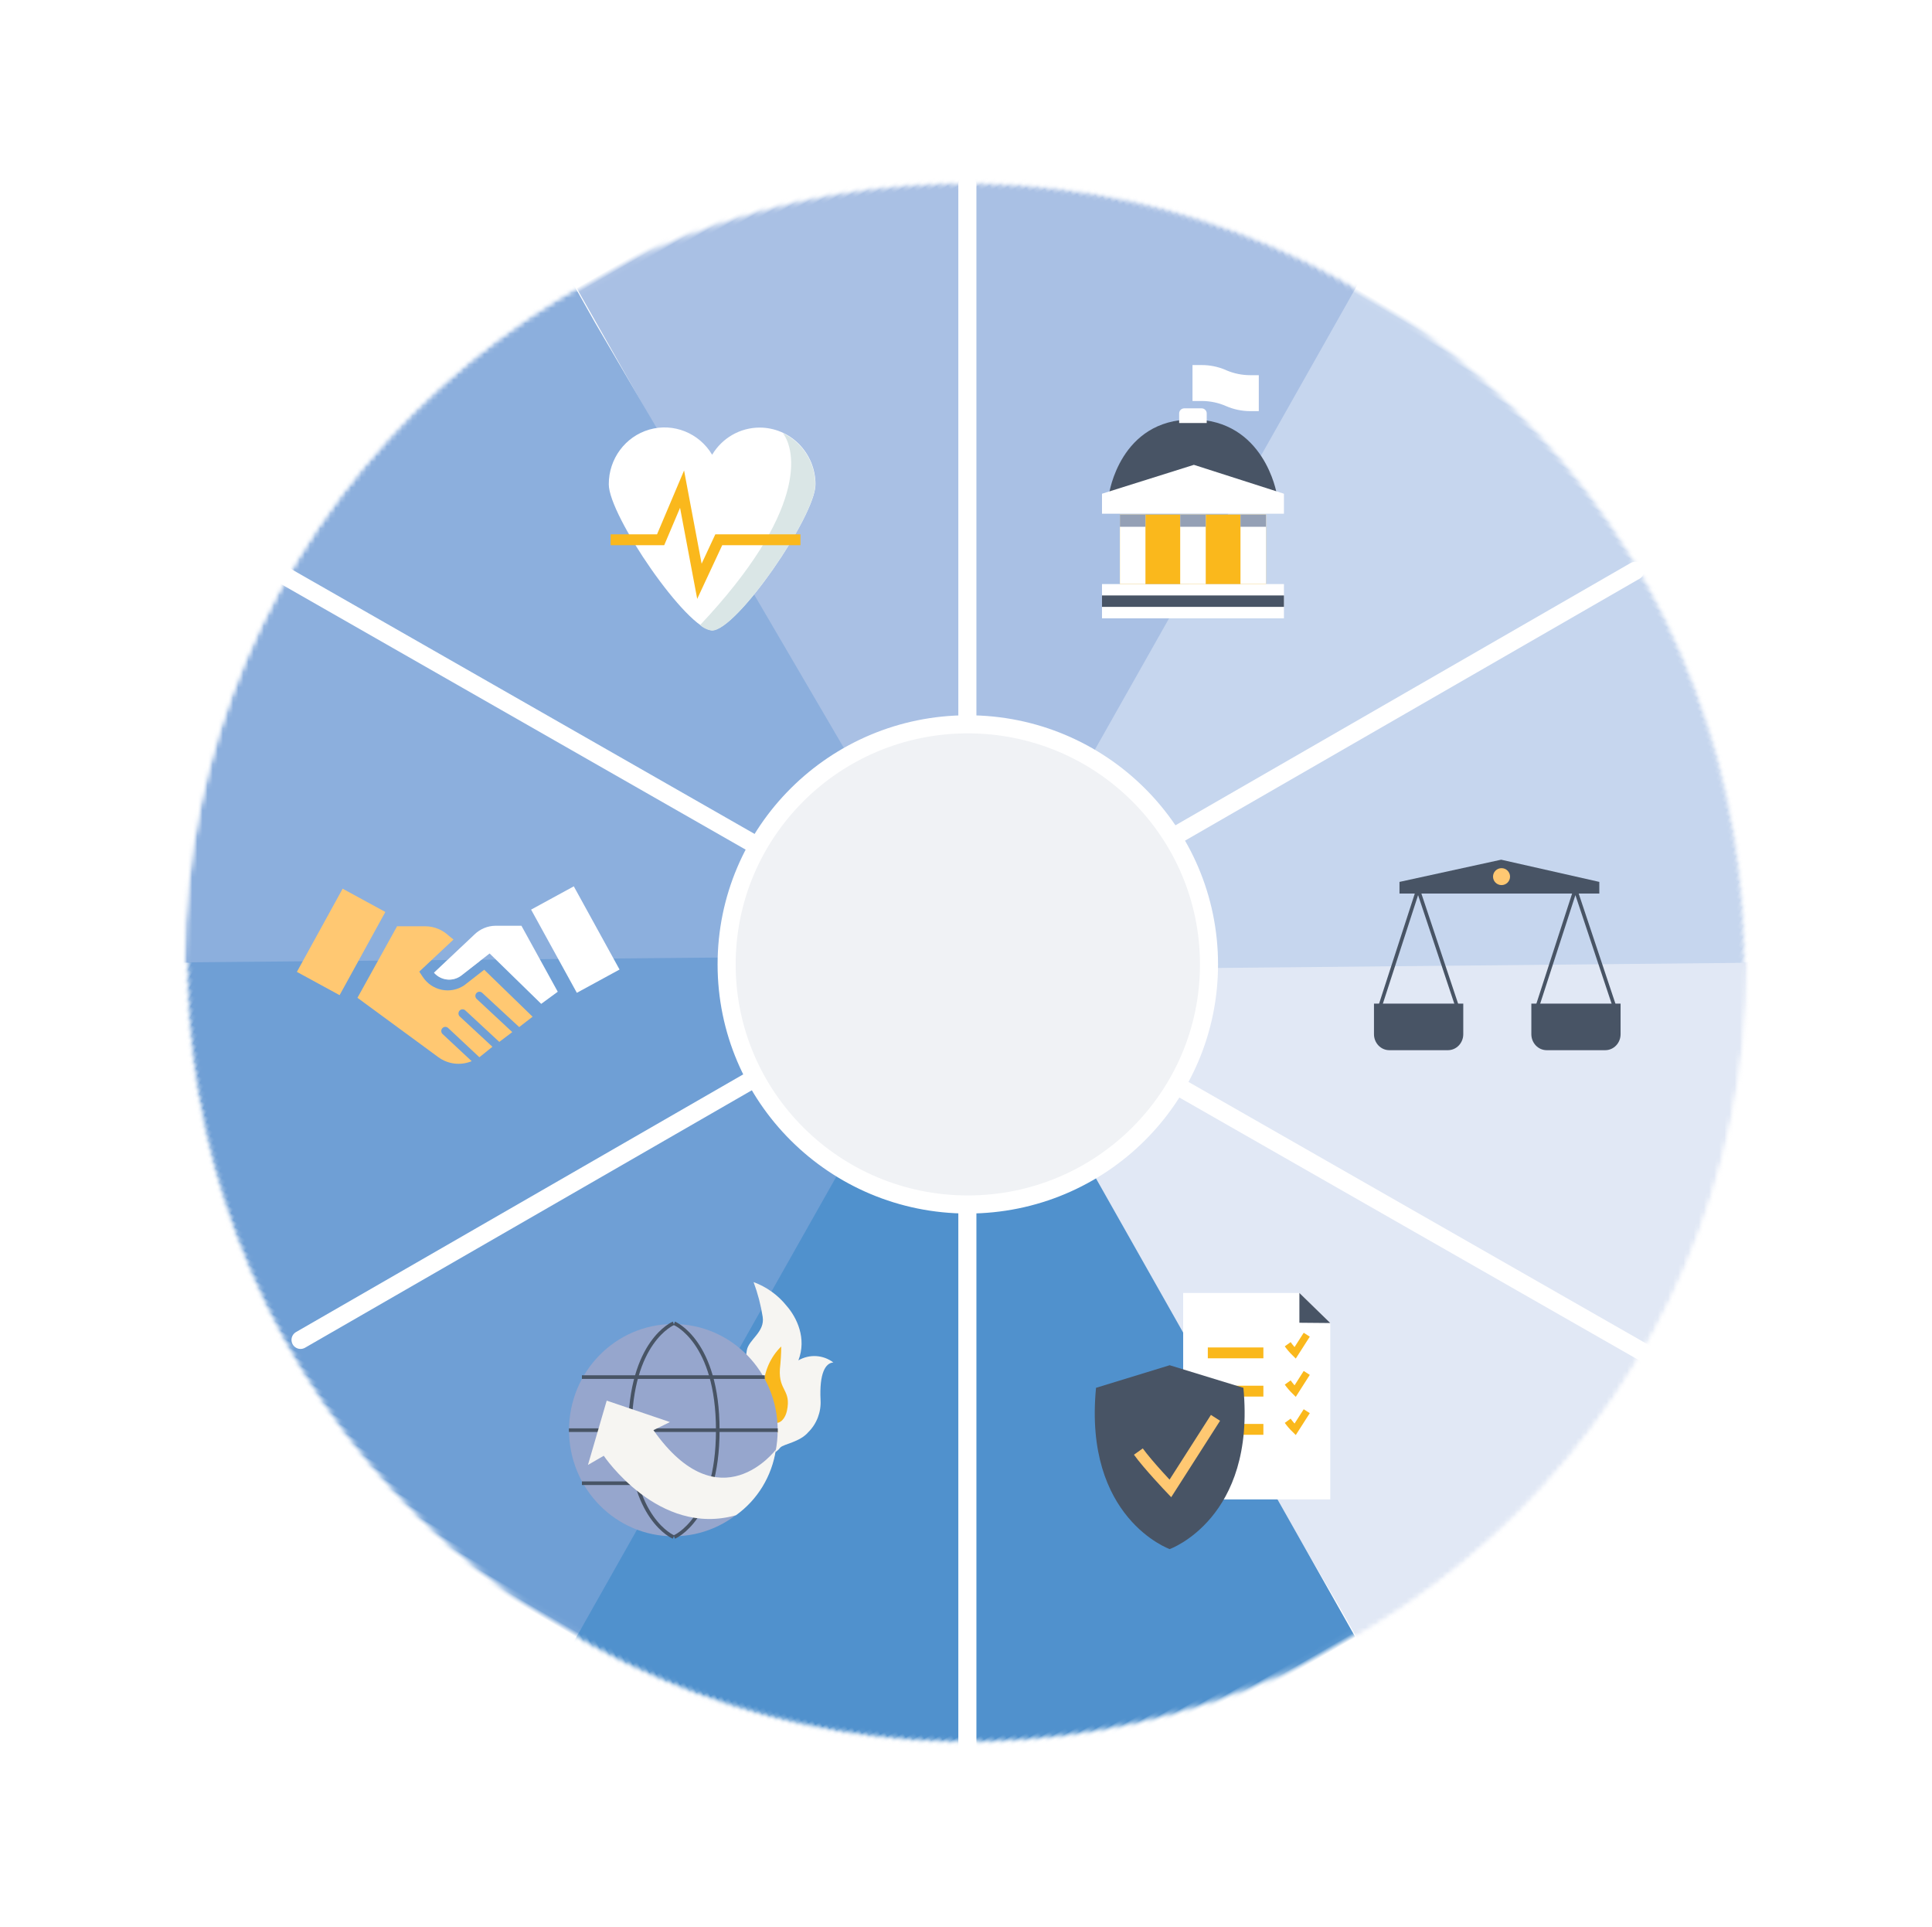 <?xml version="1.0" encoding="UTF-8"?>
<svg width="377px" height="376px" viewBox="0 0 377 376" version="1.1" xmlns="http://www.w3.org/2000/svg" xmlns:xlink="http://www.w3.org/1999/xlink">
    <title>Circle MP</title>
    <defs>
        <filter x="-15.3%" y="-15.3%" width="130.5%" height="130.0%" filterUnits="objectBoundingBox" id="filter-1">
            <feOffset dx="0" dy="0" in="SourceAlpha" result="shadowOffsetOuter1"></feOffset>
            <feGaussianBlur stdDeviation="11" in="shadowOffsetOuter1" result="shadowBlurOuter1"></feGaussianBlur>
            <feColorMatrix values="0 0 0 0 0   0 0 0 0 0   0 0 0 0 0  0 0 0 0.19 0" type="matrix" in="shadowBlurOuter1" result="shadowMatrixOuter1"></feColorMatrix>
            <feMerge>
                <feMergeNode in="shadowMatrixOuter1"></feMergeNode>
                <feMergeNode in="SourceGraphic"></feMergeNode>
            </feMerge>
        </filter>
        <ellipse id="path-2" cx="152.5" cy="151.796" rx="152.5" ry="151.796"></ellipse>
        <ellipse id="path-4" cx="152.5" cy="151.796" rx="152.5" ry="151.796"></ellipse>
        <mask id="mask-5" maskContentUnits="userSpaceOnUse" maskUnits="objectBoundingBox" x="0" y="0" width="305" height="303.591" fill="white">
            <use xlink:href="#path-4"></use>
        </mask>
        <ellipse id="path-6" cx="152.5" cy="151.796" rx="151.972" ry="152.324"></ellipse>
        <mask id="mask-7" maskContentUnits="userSpaceOnUse" maskUnits="objectBoundingBox" x="0" y="0" width="303.944" height="304.648" fill="white">
            <use xlink:href="#path-6"></use>
        </mask>
        <ellipse id="path-8" cx="152.5" cy="151.796" rx="151.972" ry="152.324"></ellipse>
        <mask id="mask-9" maskContentUnits="userSpaceOnUse" maskUnits="objectBoundingBox" x="0" y="0" width="303.944" height="304.648" fill="white">
            <use xlink:href="#path-8"></use>
        </mask>
        <ellipse id="path-10" cx="152.5" cy="151.796" rx="152.5" ry="151.796"></ellipse>
        <mask id="mask-11" maskContentUnits="userSpaceOnUse" maskUnits="objectBoundingBox" x="0" y="0" width="305" height="303.591" fill="white">
            <use xlink:href="#path-10"></use>
        </mask>
        <ellipse id="path-12" cx="152.5" cy="151.796" rx="151.972" ry="152.324"></ellipse>
        <mask id="mask-13" maskContentUnits="userSpaceOnUse" maskUnits="objectBoundingBox" x="0" y="0" width="303.944" height="304.648" fill="white">
            <use xlink:href="#path-12"></use>
        </mask>
        <ellipse id="path-14" cx="152.5" cy="151.796" rx="151.972" ry="152.324"></ellipse>
        <mask id="mask-15" maskContentUnits="userSpaceOnUse" maskUnits="objectBoundingBox" x="0" y="0" width="303.944" height="304.648" fill="white">
            <use xlink:href="#path-14"></use>
        </mask>
        <filter x="-56.1%" y="-72.7%" width="212.2%" height="245.3%" filterUnits="objectBoundingBox" id="filter-16">
            <feOffset dx="0" dy="0" in="SourceAlpha" result="shadowOffsetOuter1"></feOffset>
            <feGaussianBlur stdDeviation="7" in="shadowOffsetOuter1" result="shadowBlurOuter1"></feGaussianBlur>
            <feColorMatrix values="0 0 0 0 0   0 0 0 0 0   0 0 0 0 0  0 0 0 0.45 0" type="matrix" in="shadowBlurOuter1" result="shadowMatrixOuter1"></feColorMatrix>
            <feMerge>
                <feMergeNode in="shadowMatrixOuter1"></feMergeNode>
                <feMergeNode in="SourceGraphic"></feMergeNode>
            </feMerge>
        </filter>
    </defs>
    <g id="Landing-page" stroke="none" stroke-width="1" fill="none" fill-rule="evenodd">
        <g id="IOM-Landing-Page-2" transform="translate(-806, -2862)">
            <g id="Group-13" transform="translate(0, 2830)">
                <g id="Group-9" filter="url(#filter-1)" transform="translate(842, 68)">
                    <g id="Circle-MP">
                        <g id="6-Slices-Pie-Chart">
                            <mask id="mask-3" fill="white">
                                <use xlink:href="#path-2"></use>
                            </mask>
                            <ellipse stroke="#FFFFFF" stroke-width="3.528" cx="152.5" cy="151.796" rx="154.264" ry="153.56"></ellipse>
                            <g id="#13486B" stroke-dasharray="159.298,1520.568" mask="url(#mask-3)" stroke="#E1E8F5" stroke-width="304.114">
                                <use mask="url(#mask-5)" xlink:href="#path-4"></use>
                            </g>
                            <g id="#F89D29" stroke-dasharray="159.298,1520.568" mask="url(#mask-3)" transform="translate(152.5, 151.796) rotate(-60) translate(-152.5, -151.796) " stroke="#C6D6EE" stroke-width="304.114">
                                <use mask="url(#mask-7)" xlink:href="#path-6"></use>
                            </g>
                            <g id="#4CA246" stroke-dasharray="159.298,1520.568" mask="url(#mask-3)" transform="translate(152.5, 151.796) rotate(-120) translate(-152.5, -151.796) " stroke="#A9C0E4" stroke-width="304.114">
                                <use mask="url(#mask-9)" xlink:href="#path-8"></use>
                            </g>
                            <g id="#C7202F" stroke-dasharray="159.298,1520.568" mask="url(#mask-3)" transform="translate(152.5, 151.796) rotate(-180) translate(-152.5, -151.796) " stroke="#8CAFDD" stroke-width="304.114">
                                <use mask="url(#mask-11)" xlink:href="#path-10"></use>
                            </g>
                            <g id="#F03F2E" stroke-dasharray="159.298,1520.568" mask="url(#mask-3)" transform="translate(152.5, 151.796) rotate(-240) translate(-152.5, -151.796) " stroke="#6F9FD5" stroke-width="304.114">
                                <use mask="url(#mask-13)" xlink:href="#path-12"></use>
                            </g>
                            <g id="#126A9F" stroke-dasharray="159.298,1520.568" mask="url(#mask-3)" transform="translate(152.5, 151.796) rotate(-300) translate(-152.5, -151.796) " stroke="#5091CD" stroke-width="304.114">
                                <use mask="url(#mask-15)" xlink:href="#path-14"></use>
                            </g>
                        </g>
                        <line x1="152.767" y1="305" x2="152.767" y2="0" id="Line" stroke="#FFFFFF" stroke-width="3.528" stroke-linecap="round" stroke-linejoin="bevel"></line>
                        <line x1="286.601" y1="228.926" x2="19.107" y2="76.074" id="Line" stroke="#FFFFFF" stroke-width="3.528" stroke-linecap="round" stroke-linejoin="bevel"></line>
                        <line x1="22.645" y1="225.404" x2="283.063" y2="75.37" id="Line" stroke="#FFFFFF" stroke-width="3.528" stroke-linecap="round" stroke-linejoin="bevel"></line>
                        <ellipse id="Oval-6" stroke="#FFFFFF" stroke-width="3.528" fill="#F0F2F5" cx="152.854" cy="152.148" rx="47.064" ry="46.839"></ellipse>
                        <g id="Element-6" transform="translate(179.037, 35.219)" fill-rule="nonzero">
                            <polygon id="Rectangle-path" fill="#FFFFFF" points="0 42.729 35.504 42.729 35.504 49.41 0 49.41"></polygon>
                            <polygon id="Rectangle-path" fill="#FAB81C" points="3.496 29.167 31.996 29.167 31.996 42.729 3.496 42.729"></polygon>
                            <polygon id="Rectangle-path" fill="#FFFFFF" points="15.26 29.167 20.245 29.167 20.245 42.729 15.26 42.729"></polygon>
                            <rect id="Rectangle-path" fill="#FFFFFF" x="3.496" y="29.167" width="4.985" height="13.562"></rect>
                            <polygon id="Rectangle-path" fill="#FFFFFF" points="27.023 29.167 32.008 29.167 32.008 42.729 27.023 42.729"></polygon>
                            <polygon id="Rectangle-path" fill="#94A0B5" points="15.26 29.167 20.245 29.167 20.245 31.553 15.26 31.553"></polygon>
                            <polygon id="Rectangle-path" fill="#94A0B5" points="3.496 29.167 8.481 29.167 8.481 31.553 3.496 31.553"></polygon>
                            <polygon id="Rectangle-path" fill="#94A0B5" points="27.023 29.167 32.008 29.167 32.008 31.553 27.023 31.553"></polygon>
                            <polygon id="Rectangle-path" fill="#485465" points="0 44.949 35.504 44.949 35.504 47.179 0 47.179"></polygon>
                            <path d="M34.094,25.116 L1.387,25.116 C1.387,25.116 3.485,10.61 17.594,10.61 C31.703,10.61 34.094,25.116 34.094,25.116 Z" id="Shape" fill="#485465"></path>
                            <polygon id="Shape" fill="#FFFFFF" points="35.504 29 0 29 0 25.105 17.932 19.467 35.504 25.105"></polygon>
                            <path d="M30.598,8.99 L28.918,8.99 C27.293,8.987 25.688,8.65 24.203,8.002 L24.203,8.002 C22.72,7.35 21.113,7.013 19.489,7.014 L17.662,7.014 L17.662,0 L19.478,0 C21.06,0.002 22.625,0.319 24.079,0.932 L24.316,1.043 C25.77,1.657 27.335,1.974 28.918,1.976 L30.598,1.976 L30.598,8.99 Z" id="Shape" fill="#FFFFFF"></path>
                            <path d="M16.049,8.446 L19.432,8.446 C19.987,8.446 20.436,8.888 20.436,9.434 L20.436,11.309 L15.057,11.309 L15.057,9.423 C15.063,8.886 15.503,8.452 16.049,8.446 L16.049,8.446 Z" id="Shape" fill="#FFFFFF"></path>
                        </g>
                        <g id="Element-5" transform="translate(82.796, 47.388)">
                            <path d="M29.414,0.031 C25.635,0.039 22.132,2.046 20.168,5.329 C17.637,1.077 12.624,-0.933 7.918,0.416 C3.213,1.765 -0.027,6.143 0,11.113 C0,17.231 15.328,39.567 20.168,39.567 C25.009,39.567 40.337,17.231 40.337,11.113 C40.337,8.17 39.185,5.348 37.136,3.269 C35.087,1.19 32.309,0.025 29.414,0.031 Z" id="Shape" fill="#FFFFFF" fill-rule="nonzero"></path>
                            <path d="M33.968,1.11 C36.558,4.53 38.755,16.324 17.812,38.564 C18.465,39.142 19.269,39.517 20.126,39.643 C24.956,39.643 40.294,17.306 40.294,11.188 C40.31,6.859 37.837,2.919 33.968,1.11 Z" id="Shape" fill="#DAE6E6" fill-rule="nonzero"></path>
                            <polyline id="Shape" stroke="#FAB81C" stroke-width="2.117" points="0.361 21.914 10.116 21.914 14.298 12.041 17.685 30.018 21.463 21.914 37.396 21.914"></polyline>
                        </g>
                        <g id="Element-4" transform="translate(21.934, 136.885)" fill-rule="nonzero">
                            <path d="M32.041,17.469 L35.668,14.648 L32.449,11.544 L26.754,16.883 C28.11,18.426 30.391,18.679 32.041,17.469 Z" id="Shape" fill="#B9C6DE"></path>
                            <path d="M26.754,16.883 C28.11,18.426 30.391,18.679 32.041,17.469 L37.606,13.131 L47.673,22.96 L50.903,20.594 L43.817,7.722 L38.759,7.722 C37.234,7.738 35.771,8.342 34.665,9.41 L26.754,16.883 Z" id="Shape" fill="#FFFFFF"></path>
                            <polygon id="Rectangle-path" fill="#FFC872" transform="translate(8.63, 10.878) rotate(28.7) translate(-8.63, -10.878) " points="3.903 1.626 13.394 1.607 13.358 20.131 3.867 20.15"></polygon>
                            <polygon id="Rectangle-path" fill="#FFFFFF" transform="translate(54.331, 10.42) rotate(151.3) translate(-54.331, -10.42) " points="49.568 1.148 59.058 1.167 59.094 19.691 49.604 19.673"></polygon>
                            <path d="M28.434,28.855 C28.276,28.712 28.182,28.509 28.172,28.294 C28.163,28.079 28.239,27.869 28.384,27.712 C28.68,27.383 29.183,27.36 29.507,27.662 L35.589,33.355 L35.639,33.355 L38.153,31.332 L31.773,25.417 C31.457,25.104 31.451,24.59 31.758,24.269 C32.065,23.948 32.57,23.941 32.886,24.254 L39.494,30.382 L42.029,28.471 L35.072,21.989 C34.76,21.685 34.743,21.183 35.035,20.858 C35.327,20.534 35.82,20.506 36.145,20.796 L43.38,27.49 L45.994,25.468 L36.553,16.306 L32.657,19.34 C29.966,21.152 26.342,20.411 24.548,17.682 L23.882,16.67 L30.56,10.411 L29.706,9.734 C28.455,8.523 26.801,7.84 25.075,7.823 L19.549,7.823 L11.818,21.777 L27.589,33.355 C29.483,34.744 31.947,35.042 34.108,34.143 L28.434,28.855 Z" id="Shape" fill="#FFC872"></path>
                        </g>
                        <g id="Element-3" transform="translate(75.012, 214.134)">
                            <polygon id="Path-5" fill="#FAB81C" points="41.948 11.333 44.934 18.04 47.021 24.373 44.934 28.03 40.759 29.964 36.101 28.861 36.541 22.925 37.191 17.23 38.828 13.94"></polygon>
                            <path d="M44.779,15.266 C46.445,10.979 44.471,6.901 42.487,4.632 C40.794,2.518 38.565,0.916 36.04,0 C36.853,2.181 37.446,4.441 37.809,6.744 C38.302,9.735 35.105,11.178 34.724,13.28 C34.312,15.76 34.396,18.299 34.971,20.745 C35.444,22.931 34.971,26.486 37.315,27.626 L39.906,29.319 C40.225,29.362 40.548,29.272 40.8,29.069 L39.598,33.544 C40.255,33.273 40.83,32.829 41.263,32.258 C41.962,31.568 45.057,31.212 46.722,29.267 C48.372,27.625 49.242,25.337 49.107,22.993 C48.85,17.765 50.064,15.768 51.606,15.674 C49.613,14.169 46.932,14.009 44.779,15.266 Z M42.548,25.095 C42.25,26.475 41.356,27.782 39.896,27.437 C37.778,26.946 36.647,24.802 36.328,22.805 C36.077,21.414 36.147,19.982 36.534,18.623 C36.647,18.267 37.829,20.819 37.973,20.494 C38.061,17.486 39.305,14.634 41.438,12.548 C41.423,14.019 41.334,15.488 41.171,16.95 C40.903,21.268 43.422,20.965 42.548,25.095 Z" id="Shape" fill="#F6F5F2" fill-rule="nonzero"></path>
                            <ellipse id="Oval" fill="#96A6CD" fill-rule="nonzero" cx="20.382" cy="28.88" rx="20.356" ry="20.703"></ellipse>
                            <g id="Group" transform="translate(0, 8.03)" stroke="#485465" stroke-width="0.706">
                                <line x1="2.541" y1="10.498" x2="38.221" y2="10.498" id="Shape"></line>
                                <line x1="2.541" y1="31.202" x2="37.514" y2="31.202" id="Shape"></line>
                                <line x1="0" y1="20.85" x2="40.754" y2="20.85" id="Shape"></line>
                                <path d="M20.413,0 C20.413,0 11.921,3.471 11.921,20.85 C11.921,38.228 20.413,41.7 20.413,41.7" id="Shape"></path>
                                <path d="M20.567,0 C20.567,0 29.049,3.471 29.049,20.85 C29.049,38.228 20.567,41.7 20.567,41.7" id="Shape"></path>
                            </g>
                            <path d="M40.389,32.676 C40.389,32.676 29.46,47.242 16.496,28.88 L19.714,27.301 L7.377,23.119 L3.717,35.666 L6.801,33.878 C6.801,33.878 17.493,49.772 32.606,45.474 C36.811,42.469 39.624,37.845 40.389,32.676 L40.389,32.676 Z" id="Shape" fill="#F6F5F2" fill-rule="nonzero"></path>
                        </g>
                        <g id="Element-2" transform="translate(177.625, 216.247)">
                            <polygon id="Shape" fill="#FFFFFF" fill-rule="nonzero" points="45.957 40.278 17.253 40.278 17.253 0 39.931 0 45.957 5.867"></polygon>
                            <polygon id="Shape" fill="#485465" fill-rule="nonzero" points="39.931 5.813 39.931 0 45.957 5.867"></polygon>
                            <line x1="22.061" y1="11.69" x2="32.906" y2="11.69" id="Shape" stroke="#FAB81C" stroke-width="2.117"></line>
                            <line x1="22.061" y1="19.156" x2="32.906" y2="19.156" id="Shape" stroke="#FAB81C" stroke-width="2.117"></line>
                            <line x1="22.061" y1="26.611" x2="32.906" y2="26.611" id="Shape" stroke="#FAB81C" stroke-width="2.117"></line>
                            <path d="M37.651,10.005 C38.086,10.609 38.57,11.173 39.098,11.69 L41.367,8.146" id="Shape" stroke="#FAB81C" stroke-width="1.411"></path>
                            <path d="M37.651,17.47 C38.086,18.075 38.57,18.638 39.098,19.156 L41.367,15.601" id="Shape" stroke="#FAB81C" stroke-width="1.411"></path>
                            <path d="M37.651,24.936 C38.086,25.537 38.57,26.097 39.098,26.611 L41.367,23.067" id="Shape" stroke="#FAB81C" stroke-width="1.411"></path>
                            <path d="M29.003,18.508 L14.62,14.1 L0.247,18.508 C-2.22,43.984 14.62,49.97 14.62,49.97 C14.62,49.97 31.459,43.984 29.003,18.508 Z" id="Shape" fill="#485465" fill-rule="nonzero"></path>
                            <path d="M8.51,30.943 C10.363,33.526 14.755,38.139 14.755,38.139 L23.56,24.364" id="Shape" stroke="#FFC872" stroke-width="2.117"></path>
                        </g>
                        <g id="Element-1" filter="url(#filter-16)" transform="translate(232.111, 131.721)">
                            <polygon id="Shape" fill="#485465" fill-rule="nonzero" points="4.978 4.332 24.815 0 43.972 4.332 43.972 6.607 4.978 6.607"></polygon>
                            <polyline id="Shape" stroke="#485465" stroke-width="0.706" points="31.527 29.73 39.3 5.781 47.291 29.73"></polyline>
                            <polyline id="Shape" stroke="#485465" stroke-width="0.706" points="0.83 29.73 8.603 5.781 16.593 29.73"></polyline>
                            <path d="M0,28.078 L17.423,28.078 L17.423,34.043 C17.423,35.766 16.083,37.163 14.431,37.163 L2.992,37.163 C1.34,37.163 0,35.766 0,34.043 L0,28.078 Z" id="Shape" fill="#485465" fill-rule="nonzero"></path>
                            <path d="M30.698,28.078 L48.121,28.078 L48.121,34.043 C48.121,35.766 46.781,37.163 45.129,37.163 L33.7,37.163 C32.047,37.163 30.708,35.766 30.708,34.043 L30.708,28.078 L30.698,28.078 Z" id="Shape" fill="#485465" fill-rule="nonzero"></path>
                            <ellipse id="Oval-8" fill="#FFC872" cx="24.89" cy="3.303" rx="1.659" ry="1.652"></ellipse>
                        </g>
                    </g>
                </g>
            </g>
        </g>
    </g>
</svg>